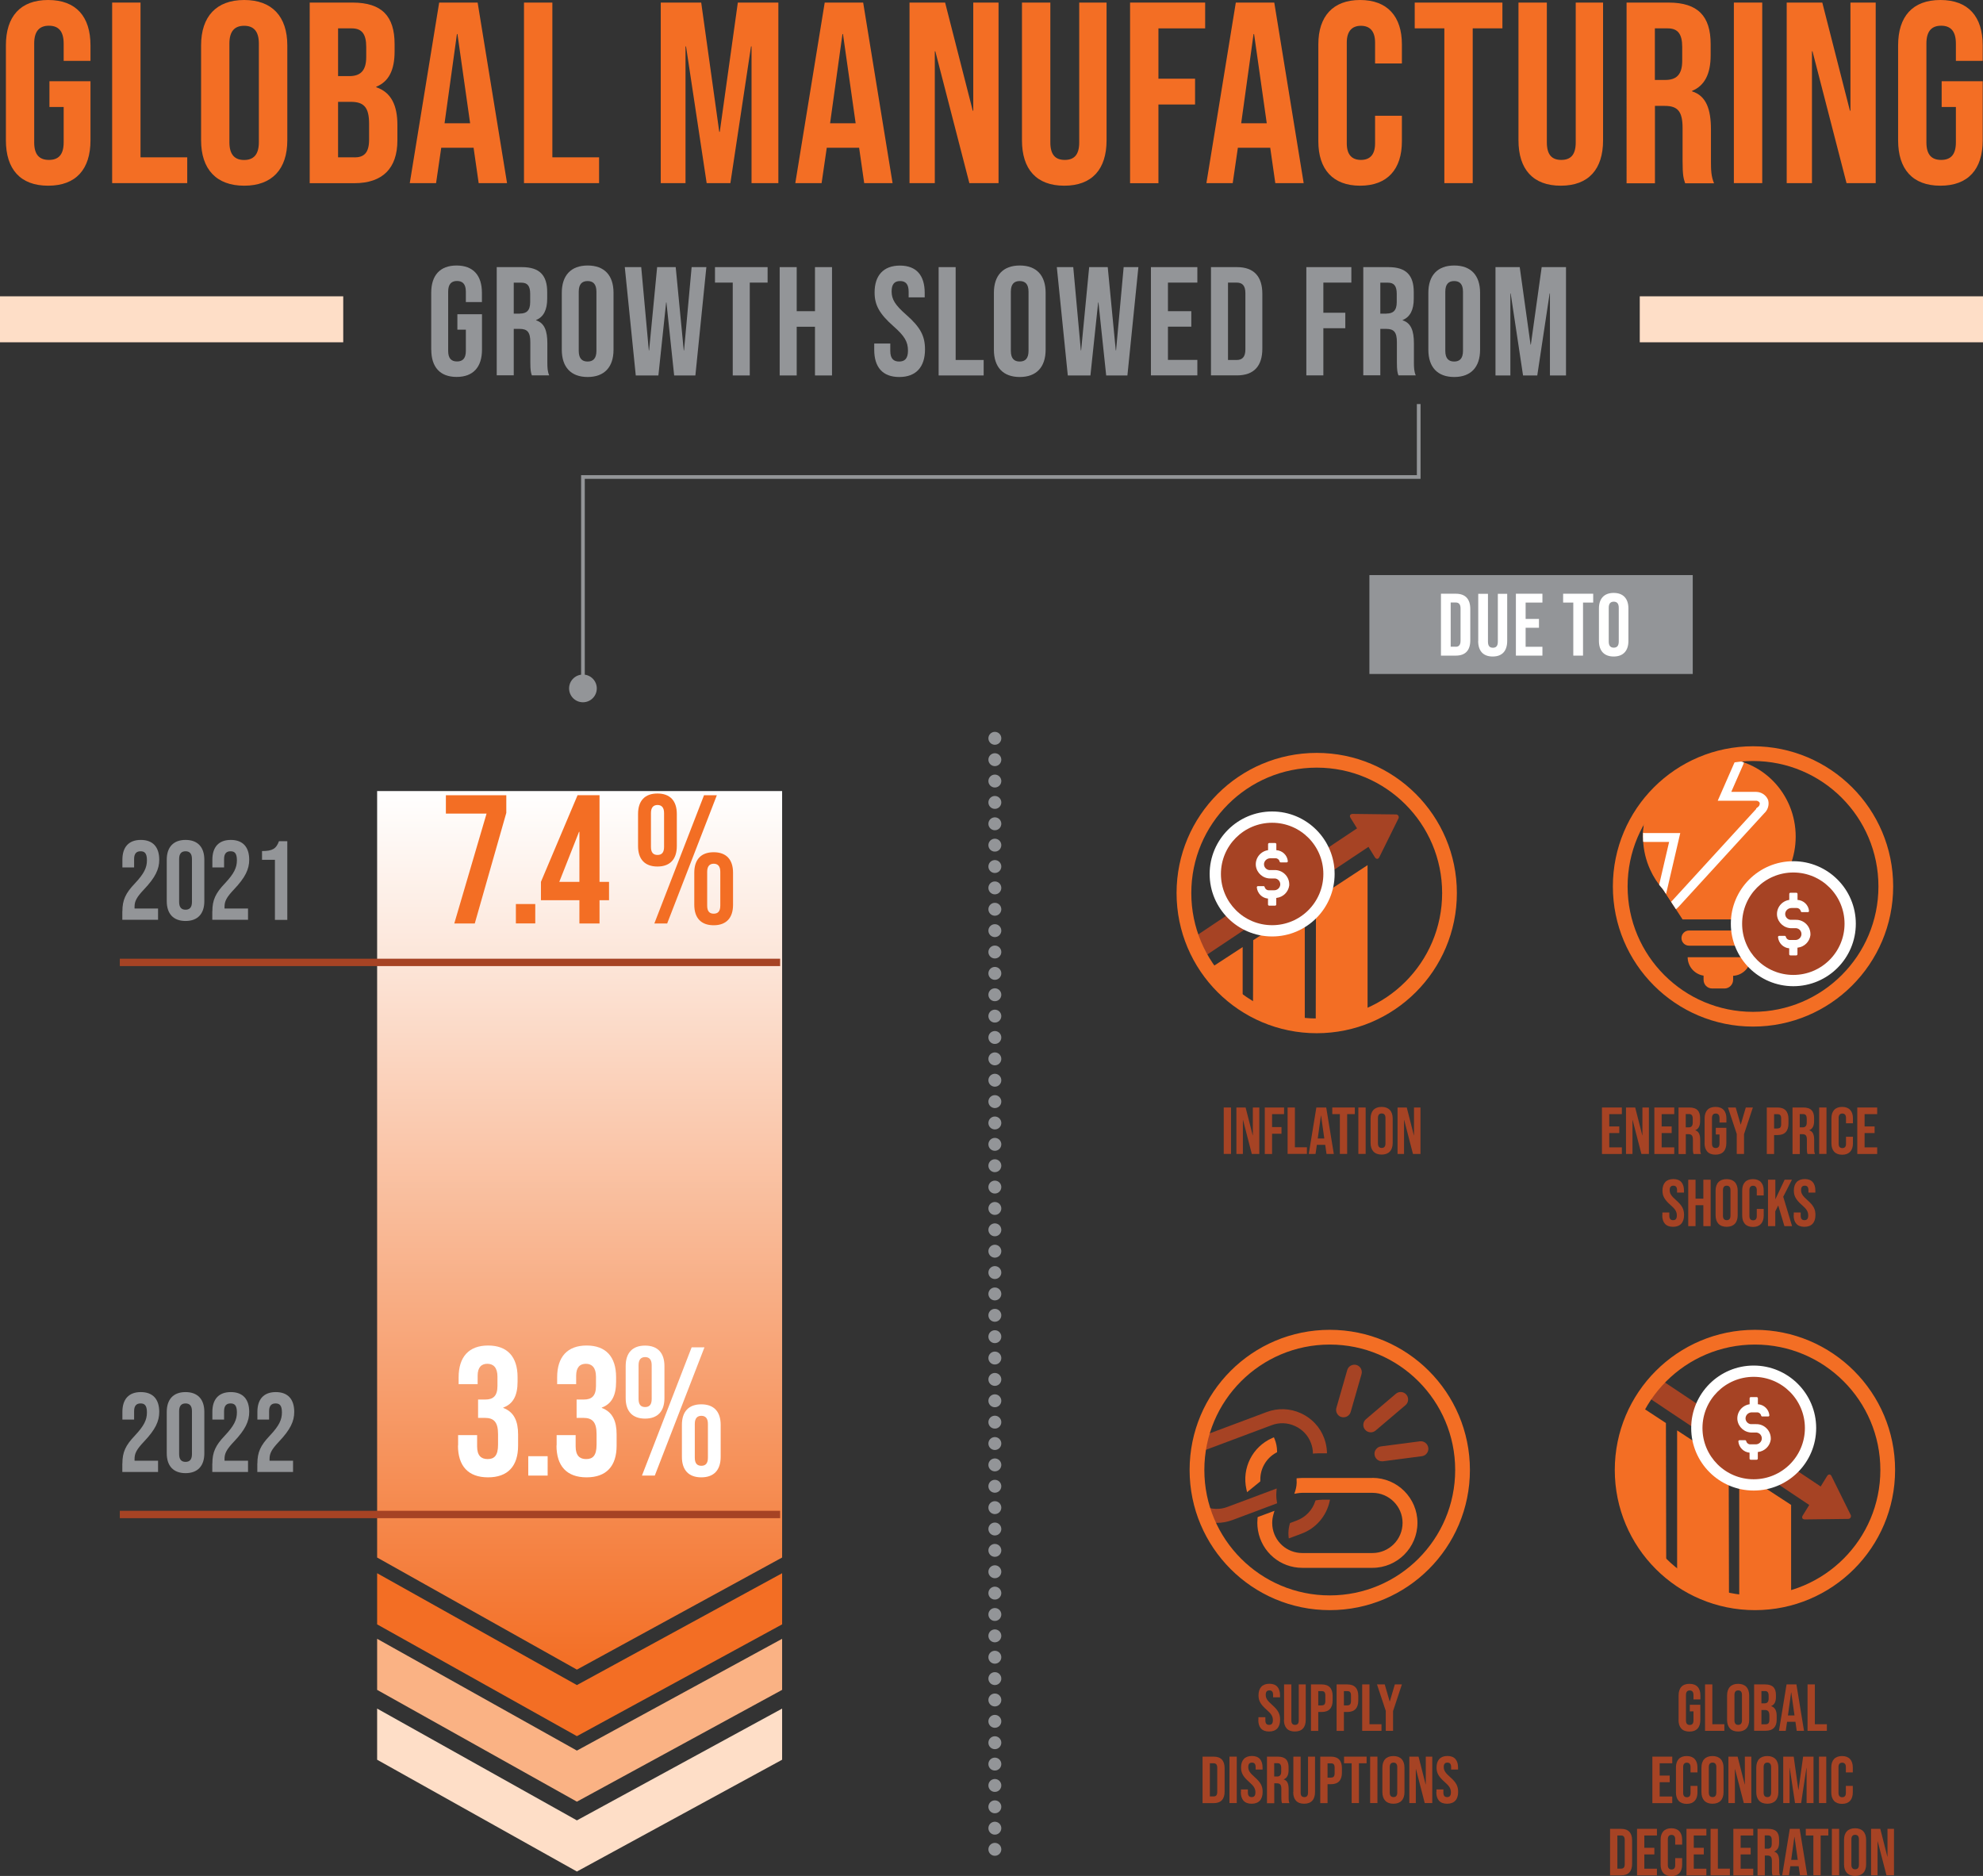<?xml version="1.0" encoding="UTF-8"?>
<svg id="Layer_2" data-name="Layer 2" xmlns="http://www.w3.org/2000/svg" xmlns:xlink="http://www.w3.org/1999/xlink" viewBox="0 0 269.11 254.57">
  <rect x="0" y="0" width="269.11" height="254.57" fill="#333333" stroke="none"/>
  <defs>
    <style>
      .cls-1, .cls-2 {
        fill: #fff;
      }

      .cls-3 {
        fill: #939598;
      }

      .cls-4 {
        fill: #fedec7;
      }

      .cls-2, .cls-5, .cls-6, .cls-7, .cls-8, .cls-9 {
        stroke-miterlimit: 10;
      }

      .cls-2, .cls-6 {
        stroke: #fff;
      }

      .cls-2, .cls-8 {
        stroke-width: .5px;
      }

      .cls-10 {
        clip-path: url(#clippath-2);
      }

      .cls-11 {
        fill: #fab284;
      }

      .cls-5 {
        stroke-width: 2px;
      }

      .cls-5, .cls-7, .cls-12, .cls-13, .cls-14, .cls-8, .cls-9 {
        fill: none;
      }

      .cls-5, .cls-9 {
        stroke: #f36e24;
      }

      .cls-15, .cls-6 {
        fill: #f36e24;
      }

      .cls-6 {
        stroke-width: 1.2px;
      }

      .cls-16 {
        clip-path: url(#clippath-1);
      }

      .cls-7 {
        stroke: #a64324;
      }

      .cls-12 {
        stroke-dasharray: 0 0 0 2.9;
      }

      .cls-12, .cls-13 {
        stroke-linecap: round;
        stroke-linejoin: round;
        stroke-width: 1.75px;
      }

      .cls-12, .cls-13, .cls-8 {
        stroke: #939598;
      }

      .cls-17 {
        clip-path: url(#clippath);
      }

      .cls-18 {
        clip-path: url(#clippath-3);
      }

      .cls-19 {
        fill: #a64324;
      }

      .cls-20 {
        fill: url(#linear-gradient);
      }

      .cls-21 {
        fill: #fdfbfb;
      }
    </style>
    <clipPath id="clippath">
      <circle class="cls-14" cx="178.69" cy="121.19" r="18.02"/>
    </clipPath>
    <clipPath id="clippath-1">
      <circle class="cls-14" cx="238.16" cy="199.48" r="18.02"/>
    </clipPath>
    <clipPath id="clippath-2">
      <circle class="cls-14" cx="180.46" cy="199.48" r="18.02"/>
    </clipPath>
    <clipPath id="clippath-3">
      <path class="cls-14" d="M233.32,102.9c-5.72,0-10.35,4.76-10.35,10.63,0,1.37,.26,2.72,.76,3.99,.06,.16,.13,.31,.2,.47,.45,1,1.05,1.92,1.78,2.74l2.63,4.04h9.98l2.63-4.04c.73-.82,1.33-1.74,1.78-2.74,.07-.15,.13-.31,.2-.47,.5-1.27,.76-2.62,.76-3.99,0-5.87-4.64-10.63-10.36-10.63Z"/>
    </clipPath>
    <linearGradient id="linear-gradient" x1="78.66" y1="107.35" x2="78.66" y2="226.57" gradientUnits="userSpaceOnUse">
      <stop offset="0" stop-color="#fff"/>
      <stop offset=".21" stop-color="#fce3d5"/>
      <stop offset=".68" stop-color="#f79e6d"/>
      <stop offset="1" stop-color="#f36e24"/>
    </linearGradient>
  </defs>
  <g id="Layer_2-2" data-name="Layer 2">
    <g>
      <path class="cls-15" d="M.8,19.04V6.16C.8,2.24,2.76,0,6.54,0s5.74,2.24,5.74,6.16v2.1h-3.64v-2.35c0-1.75-.77-2.42-2-2.42s-2,.67-2,2.42v13.41c0,1.75,.77,2.38,2,2.38s2-.63,2-2.38v-4.8h-1.93v-3.5h5.57v8.02c0,3.92-1.96,6.16-5.74,6.16S.8,22.96,.8,19.04Z"/>
      <path class="cls-15" d="M15.22,.35h3.85V21.35h6.34v3.5H15.22V.35Z"/>
      <path class="cls-15" d="M27.29,19.04V6.16c0-3.92,2.07-6.16,5.85-6.16s5.85,2.24,5.85,6.16v12.88c0,3.92-2.07,6.16-5.85,6.16s-5.85-2.24-5.85-6.16Zm7.84,.25V5.92c0-1.75-.77-2.42-2-2.42s-2,.67-2,2.42v13.37c0,1.75,.77,2.42,2,2.42s2-.67,2-2.42Z"/>
      <path class="cls-15" d="M42.03,.35h5.81c3.99,0,5.71,1.85,5.71,5.64v.98c0,2.52-.77,4.1-2.49,4.8v.07c2.07,.7,2.87,2.52,2.87,5.11v2.1c0,3.78-2,5.81-5.84,5.81h-6.06V.35Zm5.36,9.98c1.43,0,2.31-.63,2.31-2.59v-1.37c0-1.75-.59-2.52-1.96-2.52h-1.86v6.48h1.51Zm.7,11.03c1.29,0,2-.59,2-2.42v-2.14c0-2.28-.74-2.98-2.49-2.98h-1.72v7.53h2.21Z"/>
      <path class="cls-15" d="M59.6,.35h5.22l3.99,24.5h-3.85l-.7-4.87v.07h-4.38l-.7,4.8h-3.57L59.6,.35Zm4.2,16.38l-1.72-12.11h-.07l-1.68,12.11h3.47Z"/>
      <path class="cls-15" d="M71.11,.35h3.85V21.35h6.34v3.5h-10.19V.35Z"/>
      <path class="cls-15" d="M89.66,.35h5.5l2.45,17.54h.07L100.13,.35h5.5V24.85h-3.64V6.3h-.07l-2.8,18.55h-3.22l-2.8-18.55h-.07V24.85h-3.36V.35Z"/>
      <path class="cls-15" d="M111.92,.35h5.22l3.99,24.5h-3.85l-.7-4.87v.07h-4.38l-.7,4.8h-3.57L111.92,.35Zm4.2,16.38l-1.72-12.11h-.07l-1.68,12.11h3.47Z"/>
      <path class="cls-15" d="M123.43,.35h4.83l3.75,14.67h.07V.35h3.43V24.85h-3.96l-4.62-17.89h-.07V24.85h-3.43V.35Z"/>
      <path class="cls-15" d="M138.69,19.04V.35h3.85V19.32c0,1.75,.74,2.38,1.96,2.38s1.96-.63,1.96-2.38V.35h3.71V19.04c0,3.92-1.96,6.16-5.74,6.16s-5.74-2.24-5.74-6.16Z"/>
      <path class="cls-15" d="M153.36,.35h10.19V3.85h-6.34v6.83h4.97v3.5h-4.97v10.68h-3.85V.35Z"/>
      <path class="cls-15" d="M167.71,.35h5.22l3.99,24.5h-3.85l-.7-4.87v.07h-4.38l-.7,4.8h-3.57L167.71,.35Zm4.2,16.38l-1.72-12.11h-.07l-1.68,12.11h3.47Z"/>
      <path class="cls-15" d="M178.91,19.18V6.02c0-3.78,1.96-6.02,5.67-6.02s5.67,2.24,5.67,6.02v2.59h-3.64v-2.84c0-1.61-.77-2.27-1.92-2.27s-1.92,.67-1.92,2.27v13.69c0,1.61,.77,2.24,1.92,2.24s1.92-.63,1.92-2.24v-3.75h3.64v3.47c0,3.78-1.96,6.02-5.67,6.02s-5.67-2.24-5.67-6.02Z"/>
      <path class="cls-15" d="M196.02,3.85h-4.03V.35h11.9V3.85h-4.03V24.85h-3.85V3.85Z"/>
      <path class="cls-15" d="M206.07,19.04V.35h3.85V19.32c0,1.75,.74,2.38,1.96,2.38s1.96-.63,1.96-2.38V.35h3.71V19.04c0,3.92-1.96,6.16-5.74,6.16s-5.74-2.24-5.74-6.16Z"/>
      <path class="cls-15" d="M220.73,.35h5.71c3.99,0,5.71,1.85,5.71,5.64v1.51c0,2.52-.81,4.13-2.52,4.83v.07c1.92,.6,2.56,2.42,2.56,5.18v4.31c0,1.19,.03,2.06,.42,2.98h-3.92c-.21-.63-.35-1.02-.35-3.01v-4.48c0-2.28-.67-3.01-2.42-3.01h-1.33v10.5h-3.85V.35Zm5.25,10.5c1.44,0,2.31-.63,2.31-2.59v-1.89c0-1.75-.59-2.52-1.96-2.52h-1.75v7h1.4Z"/>
      <path class="cls-15" d="M235.3,.35h3.85V24.85h-3.85V.35Z"/>
      <path class="cls-15" d="M242.47,.35h4.83l3.75,14.67h.07V.35h3.43V24.85h-3.96l-4.62-17.89h-.07V24.85h-3.43V.35Z"/>
      <path class="cls-15" d="M257.59,19.04V6.16c0-3.92,1.96-6.16,5.74-6.16s5.74,2.24,5.74,6.16v2.1h-3.64v-2.35c0-1.75-.77-2.42-2-2.42s-2,.67-2,2.42v13.41c0,1.75,.77,2.38,2,2.38s2-.63,2-2.38v-4.8h-1.93v-3.5h5.57v8.02c0,3.92-1.96,6.16-5.74,6.16s-5.74-2.24-5.74-6.16Z"/>
    </g>
    <g>
      <path class="cls-3" d="M58.52,47.46v-7.73c0-2.35,1.18-3.7,3.44-3.7s3.44,1.34,3.44,3.7v1.26h-2.18v-1.41c0-1.05-.46-1.45-1.2-1.45s-1.2,.4-1.2,1.45v8.04c0,1.05,.46,1.43,1.2,1.43s1.2-.38,1.2-1.43v-2.88h-1.15v-2.1h3.34v4.81c0,2.35-1.18,3.7-3.44,3.7s-3.44-1.34-3.44-3.7Z"/>
      <path class="cls-3" d="M67.42,36.25h3.42c2.39,0,3.42,1.11,3.42,3.38v.9c0,1.51-.48,2.48-1.51,2.9v.04c1.15,.36,1.53,1.45,1.53,3.11v2.58c0,.71,.02,1.24,.25,1.78h-2.35c-.13-.38-.21-.61-.21-1.81v-2.69c0-1.36-.4-1.81-1.45-1.81h-.8v6.3h-2.31v-14.7Zm3.15,6.3c.86,0,1.38-.38,1.38-1.55v-1.13c0-1.05-.36-1.51-1.18-1.51h-1.05v4.2h.84Z"/>
      <path class="cls-3" d="M76.24,47.46v-7.73c0-2.35,1.24-3.7,3.51-3.7s3.51,1.34,3.51,3.7v7.73c0,2.35-1.24,3.7-3.51,3.7s-3.51-1.34-3.51-3.7Zm4.7,.15v-8.02c0-1.05-.46-1.45-1.2-1.45s-1.2,.4-1.2,1.45v8.02c0,1.05,.46,1.45,1.2,1.45s1.2-.4,1.2-1.45Z"/>
      <path class="cls-3" d="M84.79,36.25h2.23l1.03,11.3h.04l1.09-11.3h2.52l1.09,11.3h.04l1.03-11.3h2l-1.49,14.7h-2.88l-1.05-9.91h-.04l-1.05,9.91h-3.07l-1.49-14.7Z"/>
      <path class="cls-3" d="M99.45,38.35h-2.42v-2.1h7.14v2.1h-2.42v12.6h-2.31v-12.6Z"/>
      <path class="cls-3" d="M105.81,36.25h2.31v5.98h2.48v-5.98h2.31v14.7h-2.31v-6.61h-2.48v6.61h-2.31v-14.7Z"/>
      <path class="cls-3" d="M118.64,47.46v-.84h2.18v1.01c0,1.05,.46,1.43,1.2,1.43s1.2-.38,1.2-1.47c0-1.22-.46-1.99-1.97-3.32-1.93-1.7-2.56-2.9-2.56-4.58,0-2.31,1.2-3.65,3.44-3.65s3.36,1.34,3.36,3.7v.61h-2.18v-.76c0-1.05-.42-1.45-1.16-1.45s-1.15,.4-1.15,1.41c0,1.07,.48,1.85,1.99,3.17,1.93,1.7,2.54,2.88,2.54,4.7,0,2.39-1.22,3.74-3.49,3.74s-3.4-1.34-3.4-3.7Z"/>
      <path class="cls-3" d="M127.38,36.25h2.31v12.6h3.8v2.1h-6.11v-14.7Z"/>
      <path class="cls-3" d="M134.88,47.46v-7.73c0-2.35,1.24-3.7,3.51-3.7s3.51,1.34,3.51,3.7v7.73c0,2.35-1.24,3.7-3.51,3.7s-3.51-1.34-3.51-3.7Zm4.7,.15v-8.02c0-1.05-.46-1.45-1.2-1.45s-1.2,.4-1.2,1.45v8.02c0,1.05,.46,1.45,1.2,1.45s1.2-.4,1.2-1.45Z"/>
      <path class="cls-3" d="M143.42,36.25h2.23l1.03,11.3h.04l1.09-11.3h2.52l1.09,11.3h.04l1.03-11.3h2l-1.49,14.7h-2.88l-1.05-9.91h-.04l-1.05,9.91h-3.07l-1.49-14.7Z"/>
      <path class="cls-3" d="M156.19,36.25h6.3v2.1h-3.99v3.88h3.17v2.1h-3.17v4.51h3.99v2.1h-6.3v-14.7Z"/>
      <path class="cls-3" d="M164.34,36.25h3.53c2.31,0,3.44,1.28,3.44,3.63v7.43c0,2.35-1.13,3.63-3.44,3.63h-3.53v-14.7Zm3.49,12.6c.73,0,1.18-.38,1.18-1.43v-7.64c0-1.05-.44-1.43-1.18-1.43h-1.18v10.5h1.18Z"/>
      <path class="cls-3" d="M177.28,36.25h6.11v2.1h-3.8v4.09h2.98v2.1h-2.98v6.4h-2.31v-14.7Z"/>
      <path class="cls-3" d="M185.02,36.25h3.42c2.39,0,3.42,1.11,3.42,3.38v.9c0,1.51-.48,2.48-1.51,2.9v.04c1.15,.36,1.53,1.45,1.53,3.11v2.58c0,.71,.02,1.24,.25,1.78h-2.35c-.13-.38-.21-.61-.21-1.81v-2.69c0-1.36-.4-1.81-1.45-1.81h-.8v6.3h-2.31v-14.7Zm3.15,6.3c.86,0,1.38-.38,1.38-1.55v-1.13c0-1.05-.36-1.51-1.18-1.51h-1.05v4.2h.84Z"/>
      <path class="cls-3" d="M193.84,47.46v-7.73c0-2.35,1.24-3.7,3.51-3.7s3.51,1.34,3.51,3.7v7.73c0,2.35-1.24,3.7-3.51,3.7s-3.51-1.34-3.51-3.7Zm4.7,.15v-8.02c0-1.05-.46-1.45-1.2-1.45s-1.2,.4-1.2,1.45v8.02c0,1.05,.46,1.45,1.2,1.45s1.2-.4,1.2-1.45Z"/>
      <path class="cls-3" d="M202.94,36.25h3.3l1.47,10.52h.04l1.47-10.52h3.3v14.7h-2.18v-11.13h-.04l-1.68,11.13h-1.93l-1.68-11.13h-.04v11.13h-2.02v-14.7Z"/>
    </g>
    <rect class="cls-4" y="40.21" width="46.58" height="6.24"/>
    <rect class="cls-4" x="222.53" y="40.21" width="46.58" height="6.24"/>
    <g>
      <rect class="cls-3" x="185.84" y="78.04" width="43.88" height="13.42"/>
      <g>
        <path class="cls-1" d="M195.55,80.57h2.01c1.32,0,1.97,.73,1.97,2.08v4.25c0,1.34-.65,2.07-1.97,2.07h-2.01v-8.4Zm1.99,7.2c.42,0,.67-.22,.67-.82v-4.37c0-.6-.25-.82-.67-.82h-.67v6h.67Z"/>
        <path class="cls-1" d="M200.61,86.98v-6.4h1.32v6.5c0,.6,.25,.82,.67,.82s.67-.22,.67-.82v-6.5h1.27v6.4c0,1.34-.67,2.11-1.97,2.11s-1.97-.77-1.97-2.11Z"/>
        <path class="cls-1" d="M205.72,80.57h3.6v1.2h-2.28v2.22h1.81v1.2h-1.81v2.58h2.28v1.2h-3.6v-8.4Z"/>
        <path class="cls-1" d="M213.51,81.77h-1.38v-1.2h4.08v1.2h-1.38v7.2h-1.32v-7.2Z"/>
        <path class="cls-1" d="M216.99,86.98v-4.41c0-1.34,.71-2.11,2-2.11s2,.77,2,2.11v4.41c0,1.34-.71,2.11-2,2.11s-2-.77-2-2.11Zm2.69,.08v-4.58c0-.6-.26-.83-.68-.83s-.68,.23-.68,.83v4.58c0,.6,.26,.83,.68,.83s.68-.23,.68-.83Z"/>
      </g>
    </g>
    <g>
      <g>
        <path class="cls-19" d="M166.07,150.29h.99v6.3h-.99v-6.3Z"/>
        <path class="cls-19" d="M167.8,150.29h1.24l.96,3.77h.02v-3.77h.88v6.3h-1.02l-1.19-4.6h-.02v4.6h-.88v-6.3Z"/>
        <path class="cls-19" d="M171.64,150.29h2.62v.9h-1.63v1.76h1.28v.9h-1.28v2.75h-.99v-6.3Z"/>
        <path class="cls-19" d="M174.74,150.29h.99v5.4h1.63v.9h-2.62v-6.3Z"/>
        <path class="cls-19" d="M178.64,150.29h1.34l1.03,6.3h-.99l-.18-1.25v.02h-1.13l-.18,1.23h-.92l1.03-6.3Zm1.08,4.21l-.44-3.11h-.02l-.43,3.11h.89Z"/>
        <path class="cls-19" d="M181.84,151.19h-1.04v-.9h3.06v.9h-1.04v5.4h-.99v-5.4Z"/>
        <path class="cls-19" d="M184.34,150.29h.99v6.3h-.99v-6.3Z"/>
        <path class="cls-19" d="M186,155.1v-3.31c0-1.01,.53-1.58,1.5-1.58s1.5,.58,1.5,1.58v3.31c0,1.01-.53,1.58-1.5,1.58s-1.5-.58-1.5-1.58Zm2.02,.06v-3.44c0-.45-.2-.62-.51-.62s-.51,.17-.51,.62v3.44c0,.45,.2,.62,.51,.62s.51-.17,.51-.62Z"/>
        <path class="cls-19" d="M189.67,150.29h1.24l.96,3.77h.02v-3.77h.88v6.3h-1.02l-1.19-4.6h-.02v4.6h-.88v-6.3Z"/>
      </g>
      <g>
        <g class="cls-17">
          <g>
            <path class="cls-15" d="M178.54,141.3c0,.36,.29,.66,.66,.66h5.73c.36,0,.66-.29,.66-.66v-23.9l-7,4.59-.04,19.3Z"/>
            <path class="cls-15" d="M170.02,141.3c0,.36,.29,.66,.66,.66h5.73c.36,0,.66-.29,.66-.66v-18.3l-7,4.59-.04,13.71Z"/>
            <path class="cls-15" d="M161.6,141.3c0,.36,.29,.66,.66,.66h5.72c.36,0,.66-.29,.66-.66v-12.78l-7.04,4.59v8.2Z"/>
            <path class="cls-19" d="M187.19,116.31l2.57-5.2c.12-.17,.07-.41-.1-.53-.08-.05-.17-.07-.27-.06l-5.8-.07c-.36,0-.5,.24-.31,.54l.88,1.42-25.54,17.06c-.3,.19-.4,.59-.21,.9l.87,1.4c.19,.3,.59,.39,.89,.21l25.54-17.06,.88,1.43c.19,.28,.47,.27,.6-.05Z"/>
          </g>
        </g>
        <circle class="cls-5" cx="178.69" cy="121.19" r="18.02"/>
        <g>
          <g>
            <path class="cls-21" d="M172.64,111.65c-3.84,0-6.95,3.11-6.95,6.95s3.11,6.95,6.95,6.95,6.95-3.11,6.95-6.95-3.11-6.95-6.95-6.95Z"/>
            <path class="cls-2" d="M172.64,126.83c-4.54,0-8.23-3.69-8.23-8.23s3.69-8.23,8.23-8.23,8.23,3.69,8.23,8.23-3.69,8.23-8.23,8.23Z"/>
          </g>
          <path class="cls-19" d="M172.64,111.65c-3.84,0-6.95,3.11-6.95,6.95s3.11,6.95,6.95,6.95,6.95-3.11,6.95-6.95-3.11-6.95-6.95-6.95Zm.56,10.21v.88c0,.09-.07,.16-.16,.16h-.8c-.09,0-.16-.07-.16-.16v-.8c-.81-.07-1.44-.71-1.52-1.52,0-.09,.06-.17,.15-.17,0,0,0,0,.01,0h.76c.07,0,.13,.05,.15,.12,.05,.26,.28,.44,.54,.44h.72c.42,.02,.79-.29,.85-.71,.05-.44-.26-.84-.7-.89-.03,0-.06,0-.09,0h-.53c-1.01,.02-1.87-.73-1.99-1.73-.1-1.03,.63-1.96,1.66-2.11v-.81c0-.09,.07-.16,.16-.16h.8c.09,0,.16,.07,.16,.16v.81c.82,.05,1.48,.68,1.56,1.49,0,.09-.06,.17-.15,.17,0,0,0,0-.01,0h-.81c-.07,0-.13-.05-.15-.12-.05-.26-.28-.44-.54-.44h-.72c-.42,0-.79,.3-.85,.72-.05,.43,.26,.82,.69,.88,.03,0,.07,0,.1,0h.61c1.07-.04,1.98,.8,2.02,1.87,0,.07,0,.14,0,.22-.12,.89-.82,1.58-1.72,1.69h-.05Z"/>
        </g>
      </g>
    </g>
    <g>
      <g>
        <g class="cls-16">
          <g>
            <g>
              <path class="cls-19" d="M248.56,200.33l2.57,5.2c.12,.17,.07,.41-.1,.53-.08,.05-.17,.07-.27,.06l-5.8,.07c-.36,0-.5-.24-.31-.54l.88-1.42-25.54-17.06c-.3-.19-.4-.59-.21-.9l.87-1.4c.19-.3,.59-.39,.89-.21l25.54,17.06,.88-1.43c.19-.28,.47-.27,.6,.05Z"/>
              <g>
                <path class="cls-15" d="M226.13,212.42c0,.36-.29,.66-.66,.66h-5.73c-.36,0-.66-.29-.66-.66v-23.9l7,4.59,.04,19.3Z"/>
                <path class="cls-15" d="M234.65,217.8c0,.36-.29,.66-.66,.66h-5.73c-.36,0-.66-.29-.66-.66v-23.69l7,4.59,.04,19.09Z"/>
                <path class="cls-15" d="M243.07,217.8c0,.36-.29,.66-.66,.66h-5.72c-.36,0-.66-.29-.66-.66v-18.17l7.04,4.59v13.58Z"/>
              </g>
            </g>
            <g>
              <g>
                <path class="cls-21" d="M237.99,186.84c-3.84,0-6.95,3.11-6.95,6.95s3.11,6.95,6.95,6.95,6.95-3.11,6.95-6.95-3.11-6.95-6.95-6.95Z"/>
                <path class="cls-2" d="M237.99,202.02c-4.54,0-8.23-3.69-8.23-8.23s3.69-8.23,8.23-8.23,8.23,3.69,8.23,8.23-3.69,8.23-8.23,8.23Z"/>
              </g>
              <path class="cls-19" d="M237.99,186.84c-3.84,0-6.95,3.11-6.95,6.95s3.11,6.95,6.95,6.95,6.95-3.11,6.95-6.95-3.11-6.95-6.95-6.95Zm.56,10.21v.88c0,.09-.07,.16-.16,.16h-.8c-.09,0-.16-.07-.16-.16v-.8c-.81-.07-1.44-.71-1.52-1.52,0-.09,.06-.17,.15-.17,0,0,0,0,.01,0h.76c.07,0,.13,.05,.15,.12,.05,.26,.28,.44,.54,.44h.72c.42,.02,.79-.29,.85-.71,.05-.44-.26-.84-.7-.89-.03,0-.06,0-.09,0h-.53c-1.01,.02-1.87-.73-1.99-1.73-.1-1.03,.63-1.96,1.66-2.11v-.81c0-.09,.07-.16,.16-.16h.8c.09,0,.16,.07,.16,.16v.81c.82,.05,1.48,.68,1.56,1.49,0,.09-.06,.17-.15,.17,0,0,0,0-.01,0h-.81c-.07,0-.13-.05-.15-.12-.05-.26-.28-.44-.54-.44h-.72c-.42,0-.79,.3-.85,.72-.05,.43,.26,.82,.69,.88,.03,0,.07,0,.1,0h.61c1.07-.04,1.98,.8,2.02,1.87,0,.07,0,.14,0,.22-.12,.89-.82,1.58-1.72,1.69h-.05Z"/>
            </g>
          </g>
        </g>
        <circle class="cls-5" cx="238.16" cy="199.48" r="18.02"/>
      </g>
      <g>
        <path class="cls-19" d="M227.8,233.39v-3.31c0-1.01,.5-1.58,1.48-1.58s1.48,.58,1.48,1.58v.54h-.94v-.6c0-.45-.2-.62-.51-.62s-.51,.17-.51,.62v3.45c0,.45,.2,.61,.51,.61s.51-.16,.51-.61v-1.23h-.5v-.9h1.43v2.06c0,1.01-.5,1.58-1.48,1.58s-1.48-.58-1.48-1.58Z"/>
        <path class="cls-19" d="M231.39,228.58h.99v5.4h1.63v.9h-2.62v-6.3Z"/>
        <path class="cls-19" d="M234.38,233.39v-3.31c0-1.01,.53-1.58,1.5-1.58s1.5,.58,1.5,1.58v3.31c0,1.01-.53,1.58-1.5,1.58s-1.5-.58-1.5-1.58Zm2.02,.06v-3.44c0-.45-.2-.62-.51-.62s-.51,.17-.51,.62v3.44c0,.45,.2,.62,.51,.62s.51-.17,.51-.62Z"/>
        <path class="cls-19" d="M238.05,228.58h1.49c1.03,0,1.47,.48,1.47,1.45v.25c0,.65-.2,1.05-.64,1.23v.02c.53,.18,.74,.65,.74,1.31v.54c0,.97-.51,1.49-1.5,1.49h-1.56v-6.3Zm1.38,2.57c.37,0,.59-.16,.59-.67v-.35c0-.45-.15-.65-.5-.65h-.48v1.67h.39Zm.18,2.84c.33,0,.51-.15,.51-.62v-.55c0-.58-.19-.77-.64-.77h-.44v1.94h.57Z"/>
        <path class="cls-19" d="M242.45,228.58h1.34l1.03,6.3h-.99l-.18-1.25v.02h-1.13l-.18,1.23h-.92l1.03-6.3Zm1.08,4.21l-.44-3.12h-.02l-.43,3.12h.89Z"/>
        <path class="cls-19" d="M245.3,228.58h.99v5.4h1.63v.9h-2.62v-6.3Z"/>
        <path class="cls-19" d="M224.24,238.38h2.7v.9h-1.71v1.67h1.36v.9h-1.36v1.94h1.71v.9h-2.7v-6.3Z"/>
        <path class="cls-19" d="M227.44,243.23v-3.38c0-.97,.5-1.55,1.46-1.55s1.46,.58,1.46,1.55v.67h-.94v-.73c0-.41-.2-.59-.5-.59s-.5,.17-.5,.59v3.52c0,.41,.2,.58,.5,.58s.5-.16,.5-.58v-.96h.94v.89c0,.97-.5,1.55-1.46,1.55s-1.46-.58-1.46-1.55Z"/>
        <path class="cls-19" d="M230.9,243.19v-3.31c0-1.01,.53-1.58,1.5-1.58s1.5,.58,1.5,1.58v3.31c0,1.01-.53,1.58-1.5,1.58s-1.5-.58-1.5-1.58Zm2.02,.06v-3.44c0-.45-.2-.62-.51-.62s-.51,.17-.51,.62v3.44c0,.45,.2,.62,.51,.62s.51-.17,.51-.62Z"/>
        <path class="cls-19" d="M234.57,238.38h1.24l.96,3.77h.02v-3.77h.88v6.3h-1.02l-1.19-4.6h-.02v4.6h-.88v-6.3Z"/>
        <path class="cls-19" d="M238.34,243.19v-3.31c0-1.01,.53-1.58,1.5-1.58s1.5,.58,1.5,1.58v3.31c0,1.01-.53,1.58-1.5,1.58s-1.5-.58-1.5-1.58Zm2.02,.06v-3.44c0-.45-.2-.62-.51-.62s-.51,.17-.51,.62v3.44c0,.45,.2,.62,.51,.62s.51-.17,.51-.62Z"/>
        <path class="cls-19" d="M242.01,238.38h1.41l.63,4.51h.02l.63-4.51h1.41v6.3h-.94v-4.77h-.02l-.72,4.77h-.83l-.72-4.77h-.02v4.77h-.86v-6.3Z"/>
        <path class="cls-19" d="M246.85,238.38h.99v6.3h-.99v-6.3Z"/>
        <path class="cls-19" d="M248.52,243.23v-3.38c0-.97,.5-1.55,1.46-1.55s1.46,.58,1.46,1.55v.67h-.94v-.73c0-.41-.2-.59-.5-.59s-.5,.17-.5,.59v3.52c0,.41,.2,.58,.5,.58s.5-.16,.5-.58v-.96h.94v.89c0,.97-.5,1.55-1.46,1.55s-1.46-.58-1.46-1.55Z"/>
        <path class="cls-19" d="M218.5,248.18h1.51c.99,0,1.48,.55,1.48,1.56v3.19c0,1.01-.49,1.56-1.48,1.56h-1.51v-6.3Zm1.49,5.4c.32,0,.5-.16,.5-.61v-3.28c0-.45-.19-.61-.5-.61h-.5v4.5h.5Z"/>
        <path class="cls-19" d="M222.16,248.18h2.7v.9h-1.71v1.67h1.36v.9h-1.36v1.94h1.71v.9h-2.7v-6.3Z"/>
        <path class="cls-19" d="M225.36,253.03v-3.38c0-.97,.5-1.55,1.46-1.55s1.46,.58,1.46,1.55v.67h-.94v-.73c0-.41-.2-.59-.5-.59s-.5,.17-.5,.59v3.52c0,.41,.2,.58,.5,.58s.5-.16,.5-.58v-.96h.94v.89c0,.97-.5,1.55-1.46,1.55s-1.46-.58-1.46-1.55Z"/>
        <path class="cls-19" d="M228.87,248.18h2.7v.9h-1.71v1.67h1.36v.9h-1.36v1.94h1.71v.9h-2.7v-6.3Z"/>
        <path class="cls-19" d="M232.14,248.18h.99v5.4h1.63v.9h-2.62v-6.3Z"/>
        <path class="cls-19" d="M235.23,248.18h2.7v.9h-1.71v1.67h1.36v.9h-1.36v1.94h1.71v.9h-2.7v-6.3Z"/>
        <path class="cls-19" d="M238.5,248.18h1.47c1.03,0,1.47,.48,1.47,1.45v.39c0,.65-.21,1.06-.65,1.24v.02c.5,.15,.66,.62,.66,1.33v1.11c0,.31,0,.53,.11,.77h-1.01c-.05-.16-.09-.26-.09-.77v-1.15c0-.58-.17-.77-.62-.77h-.34v2.7h-.99v-6.3Zm1.35,2.7c.37,0,.59-.16,.59-.67v-.49c0-.45-.15-.65-.5-.65h-.45v1.8h.36Z"/>
        <path class="cls-19" d="M242.89,248.18h1.34l1.03,6.3h-.99l-.18-1.25v.02h-1.13l-.18,1.23h-.92l1.03-6.3Zm1.08,4.21l-.44-3.11h-.02l-.43,3.11h.89Z"/>
        <path class="cls-19" d="M246.1,249.08h-1.04v-.9h3.06v.9h-1.04v5.4h-.99v-5.4Z"/>
        <path class="cls-19" d="M248.6,248.18h.99v6.3h-.99v-6.3Z"/>
        <path class="cls-19" d="M250.25,252.99v-3.31c0-1.01,.53-1.58,1.5-1.58s1.5,.58,1.5,1.58v3.31c0,1.01-.53,1.58-1.5,1.58s-1.5-.58-1.5-1.58Zm2.02,.06v-3.44c0-.45-.2-.62-.51-.62s-.51,.17-.51,.62v3.44c0,.45,.2,.62,.51,.62s.51-.17,.51-.62Z"/>
        <path class="cls-19" d="M253.93,248.18h1.24l.96,3.77h.02v-3.77h.88v6.3h-1.02l-1.19-4.6h-.02v4.6h-.88v-6.3Z"/>
      </g>
    </g>
    <g>
      <g class="cls-10">
        <g>
          <g>
            <path class="cls-19" d="M163.66,196.74l8.92-3.34c1.03-.39,2.15-.35,3.17,.12,1.01,.46,1.78,1.28,2.16,2.31,.15,.39,.24,.81,.26,1.23v.2s.21-.02,.21-.02c.16-.01,.32-.02,.49-.02h1.21v-.2c-.03-.64-.16-1.26-.38-1.86-.56-1.51-1.69-2.71-3.16-3.38-1.47-.67-3.12-.73-4.62-.17l-8.92,3.34c-3.12,1.17-4.71,4.66-3.55,7.78,.56,1.51,1.69,2.71,3.16,3.38,.8,.37,1.65,.55,2.51,.55,.72,0,1.43-.13,2.11-.38l6.09-2.28-.03-.16c-.06-.35-.09-.66-.09-.96,0-.2,.01-.39,.03-.58l.03-.31-6.7,2.51c-1.03,.39-2.16,.34-3.17-.12-1.01-.46-1.78-1.28-2.16-2.31-.39-1.04-.35-2.16,.11-3.17s1.28-1.78,2.32-2.16Z"/>
            <path class="cls-19" d="M179.4,203.52c-.24,0-.48,.02-.75,.07l-.12,.02-.04,.11c-.39,1.21-1.3,2.16-2.49,2.61l-.93,.35-.03,.09c-.12,.42-.19,.85-.19,1.28,0,.16,0,.32,.02,.47l.03,.25,1.76-.66c1.92-.72,3.33-2.35,3.78-4.36l.05-.24h-1.12Z"/>
          </g>
          <g>
            <path class="cls-15" d="M171.04,200.9c-.06-1.55,.78-3.02,2.14-3.76l.13-.07v-.15c-.01-.57-.12-1.11-.33-1.63l-.1-.24-.24,.1c-2.68,1.18-4.14,4.1-3.49,6.95l.09,.39,1.79-1.46v-.12Z"/>
            <path class="cls-15" d="M186.25,200.56h-9.52c-.18,0-.35,.01-.53,.03l-.24,.02v.24c.04,.49-.03,.99-.18,1.47l-.13,.39,.41-.07c.25-.04,.47-.06,.67-.06h9.52c2.25,0,4.09,1.83,4.09,4.08s-1.83,4.09-4.09,4.09h-9.52c-2.1,0-3.84-1.57-4.06-3.66-.01-.14-.02-.28-.02-.43,0-.39,.06-.78,.17-1.16l.14-.48-2.28,.85-.02,.15c-.02,.21-.03,.42-.03,.63,0,.33,.03,.67,.09,1.04,.51,2.94,3.03,5.07,6.01,5.07h9.52c3.37,0,6.11-2.74,6.11-6.11s-2.74-6.1-6.11-6.1Z"/>
            <path class="cls-19" d="M182.05,192.29c.09,.03,.18,.04,.28,.04,.45,0,.85-.3,.97-.73l1.47-5.12c.15-.54-.16-1.1-.69-1.25-.25-.07-.53-.04-.77,.09s-.41,.35-.48,.61l-1.47,5.12c-.08,.26-.04,.53,.09,.77s.34,.41,.6,.48Z"/>
            <path class="cls-19" d="M186.03,194.37c.24,0,.47-.09,.65-.24l4.06-3.45c.21-.17,.33-.42,.35-.69,.02-.27-.06-.53-.24-.74-.36-.42-1-.47-1.42-.11l-4.06,3.45c-.42,.36-.48,1-.12,1.42,.19,.23,.47,.36,.77,.36Z"/>
            <path class="cls-19" d="M193.44,195.79c-.21-.16-.48-.23-.74-.2l-5.29,.69c-.27,.04-.5,.17-.67,.39-.17,.21-.24,.48-.2,.75,.07,.5,.5,.88,1,.88,.04,0,.09,0,.13,0l5.29-.69c.27-.04,.51-.17,.67-.39,.17-.21,.24-.48,.2-.75s-.17-.51-.39-.67Z"/>
          </g>
        </g>
      </g>
      <g>
        <path class="cls-19" d="M170.78,233.39v-.36h.94v.43c0,.45,.2,.61,.51,.61s.51-.16,.51-.63c0-.52-.2-.86-.85-1.42-.83-.73-1.1-1.24-1.1-1.96,0-.99,.51-1.57,1.48-1.57s1.44,.58,1.44,1.58v.26h-.94v-.32c0-.45-.18-.62-.5-.62s-.5,.17-.5,.6c0,.46,.21,.79,.86,1.36,.83,.73,1.09,1.23,1.09,2.02,0,1.03-.52,1.6-1.5,1.6s-1.46-.58-1.46-1.58Z"/>
        <path class="cls-19" d="M174.26,233.39v-4.81h.99v4.88c0,.45,.19,.61,.5,.61s.5-.16,.5-.61v-4.88h.95v4.81c0,1.01-.5,1.58-1.48,1.58s-1.48-.58-1.48-1.58Z"/>
        <path class="cls-19" d="M177.91,228.58h1.46c.99,0,1.48,.55,1.48,1.56v.62c0,1.01-.49,1.56-1.48,1.56h-.47v2.57h-.99v-6.3Zm1.46,2.84c.32,0,.49-.14,.49-.59v-.75c0-.45-.17-.59-.49-.59h-.47v1.94h.47Z"/>
        <path class="cls-19" d="M181.39,228.58h1.46c.99,0,1.48,.55,1.48,1.56v.62c0,1.01-.49,1.56-1.48,1.56h-.47v2.57h-.99v-6.3Zm1.46,2.84c.32,0,.49-.14,.49-.59v-.75c0-.45-.17-.59-.49-.59h-.47v1.94h.47Z"/>
        <path class="cls-19" d="M184.86,228.58h.99v5.4h1.63v.9h-2.62v-6.3Z"/>
        <path class="cls-19" d="M188.07,232.2l-1.2-3.62h1.05l.67,2.31h.02l.68-2.31h.96l-1.2,3.62v2.68h-.99v-2.68Z"/>
        <path class="cls-19" d="M163.2,238.38h1.51c.99,0,1.48,.55,1.48,1.56v3.19c0,1.01-.49,1.56-1.48,1.56h-1.51v-6.3Zm1.49,5.4c.32,0,.5-.16,.5-.61v-3.28c0-.45-.19-.61-.5-.61h-.5v4.5h.5Z"/>
        <path class="cls-19" d="M166.85,238.38h.99v6.3h-.99v-6.3Z"/>
        <path class="cls-19" d="M168.41,243.19v-.36h.94v.43c0,.45,.2,.61,.51,.61s.51-.16,.51-.63c0-.52-.2-.86-.85-1.42-.83-.73-1.1-1.24-1.1-1.96,0-.99,.51-1.57,1.48-1.57s1.44,.58,1.44,1.58v.26h-.94v-.32c0-.45-.18-.62-.5-.62s-.5,.17-.5,.6c0,.46,.21,.79,.86,1.36,.83,.73,1.09,1.23,1.09,2.02,0,1.03-.52,1.6-1.5,1.6s-1.46-.58-1.46-1.58Z"/>
        <path class="cls-19" d="M171.93,238.38h1.47c1.03,0,1.47,.48,1.47,1.45v.39c0,.65-.21,1.06-.65,1.24v.02c.5,.15,.66,.62,.66,1.33v1.11c0,.31,0,.53,.11,.77h-1.01c-.05-.16-.09-.26-.09-.77v-1.15c0-.58-.17-.77-.62-.77h-.34v2.7h-.99v-6.3Zm1.35,2.7c.37,0,.59-.16,.59-.67v-.49c0-.45-.15-.65-.5-.65h-.45v1.8h.36Z"/>
        <path class="cls-19" d="M175.52,243.19v-4.81h.99v4.88c0,.45,.19,.61,.5,.61s.5-.16,.5-.61v-4.88h.95v4.81c0,1.01-.5,1.58-1.48,1.58s-1.48-.58-1.48-1.58Z"/>
        <path class="cls-19" d="M179.17,238.38h1.46c.99,0,1.48,.55,1.48,1.56v.62c0,1.01-.49,1.56-1.48,1.56h-.47v2.57h-.99v-6.3Zm1.46,2.84c.32,0,.49-.14,.49-.59v-.75c0-.45-.17-.59-.49-.59h-.47v1.94h.47Z"/>
        <path class="cls-19" d="M183.44,239.28h-1.04v-.9h3.06v.9h-1.04v5.4h-.99v-5.4Z"/>
        <path class="cls-19" d="M185.94,238.38h.99v6.3h-.99v-6.3Z"/>
        <path class="cls-19" d="M187.6,243.19v-3.31c0-1.01,.53-1.58,1.5-1.58s1.5,.58,1.5,1.58v3.31c0,1.01-.53,1.58-1.5,1.58s-1.5-.58-1.5-1.58Zm2.02,.06v-3.44c0-.45-.2-.62-.51-.62s-.51,.17-.51,.62v3.44c0,.45,.2,.62,.51,.62s.51-.17,.51-.62Z"/>
        <path class="cls-19" d="M191.27,238.38h1.24l.96,3.77h.02v-3.77h.88v6.3h-1.02l-1.19-4.6h-.02v4.6h-.88v-6.3Z"/>
        <path class="cls-19" d="M194.94,243.19v-.36h.94v.43c0,.45,.2,.61,.51,.61s.51-.16,.51-.63c0-.52-.2-.86-.85-1.42-.83-.73-1.1-1.24-1.1-1.96,0-.99,.51-1.57,1.48-1.57s1.44,.58,1.44,1.58v.26h-.94v-.32c0-.45-.18-.62-.5-.62s-.5,.17-.5,.6c0,.46,.21,.79,.86,1.36,.83,.73,1.09,1.23,1.09,2.02,0,1.03-.52,1.6-1.5,1.6s-1.46-.58-1.46-1.58Z"/>
      </g>
      <circle class="cls-5" cx="180.46" cy="199.48" r="18.02"/>
    </g>
    <g>
      <line class="cls-13" x1="135.01" y1="100.19" x2="135.01" y2="100.19"/>
      <line class="cls-12" x1="135.01" y1="103.09" x2="135.01" y2="249.51"/>
      <line class="cls-13" x1="135.01" y1="250.96" x2="135.01" y2="250.96"/>
    </g>
    <g>
      <g>
        <g>
          <path class="cls-15" d="M237.42,126.27h-8.2c-.57,0-1.03,.46-1.03,1.03,0,.57,.46,1.03,1.03,1.03h8.2c.57,0,1.03-.46,1.03-1.03,0-.57-.46-1.03-1.03-1.03h0Z"/>
          <path class="cls-15" d="M231.19,132.41v.56c0,.65,.52,1.17,1.17,1.17h1.67c.64,0,1.16-.52,1.17-1.17v-.55c1.34-.07,2.39-1.18,2.4-2.52h-8.57c0,1.25,.93,2.31,2.17,2.5Z"/>
          <path class="cls-15" d="M233.32,102.9c-5.72,0-10.35,4.76-10.35,10.63,0,1.37,.26,2.72,.76,3.99,.06,.16,.13,.31,.2,.47,.45,1,1.05,1.92,1.78,2.74l2.63,4.04h9.98l2.63-4.04c.73-.82,1.33-1.74,1.78-2.74,.07-.15,.13-.31,.2-.47,.5-1.27,.76-2.62,.76-3.99,0-5.87-4.64-10.63-10.36-10.63Z"/>
        </g>
        <g class="cls-18">
          <path class="cls-6" d="M238.95,109.99l-11.6,12.67c-.21,.25-.51,.39-.84,.39-.18,0-.36-.05-.53-.14-.46-.24-.69-.77-.57-1.27l1.86-7.99h-4.06c-.38,0-.74-.18-.96-.49-.16-.34-.16-.74,0-1.07l3.91-9.39h0c.18-.42,.58-.7,1.04-.71h7.81c.4,0,.77,.21,.97,.55,.17,.34,.17,.74,0,1.07l-1.95,4.45h4.3c.45,.01,.86,.27,1.05,.69,.11,.46-.06,.94-.43,1.23h0Z"/>
        </g>
      </g>
      <g>
        <path class="cls-19" d="M217.4,150.29h2.7v.9h-1.71v1.67h1.36v.9h-1.36v1.94h1.71v.9h-2.7v-6.3Z"/>
        <path class="cls-19" d="M220.67,150.29h1.24l.96,3.77h.02v-3.77h.88v6.3h-1.02l-1.19-4.6h-.02v4.6h-.88v-6.3Z"/>
        <path class="cls-19" d="M224.51,150.29h2.7v.9h-1.71v1.67h1.36v.9h-1.36v1.94h1.71v.9h-2.7v-6.3Z"/>
        <path class="cls-19" d="M227.78,150.29h1.47c1.03,0,1.47,.48,1.47,1.45v.39c0,.65-.21,1.06-.65,1.24v.02c.5,.15,.66,.62,.66,1.33v1.11c0,.31,0,.53,.11,.77h-1.01c-.05-.16-.09-.26-.09-.77v-1.15c0-.58-.17-.77-.62-.77h-.34v2.7h-.99v-6.3Zm1.35,2.7c.37,0,.59-.16,.59-.67v-.49c0-.45-.15-.65-.5-.65h-.45v1.8h.36Z"/>
        <path class="cls-19" d="M231.33,155.1v-3.31c0-1.01,.5-1.58,1.48-1.58s1.48,.58,1.48,1.58v.54h-.94v-.6c0-.45-.2-.62-.51-.62s-.51,.17-.51,.62v3.45c0,.45,.2,.61,.51,.61s.51-.16,.51-.61v-1.23h-.5v-.9h1.43v2.06c0,1.01-.5,1.58-1.48,1.58s-1.48-.58-1.48-1.58Z"/>
        <path class="cls-19" d="M235.7,153.91l-1.2-3.62h1.05l.67,2.31h.02l.68-2.31h.96l-1.2,3.62v2.68h-.99v-2.68Z"/>
        <path class="cls-19" d="M239.77,150.29h1.46c.99,0,1.48,.55,1.48,1.56v.62c0,1.01-.49,1.56-1.48,1.56h-.47v2.57h-.99v-6.3Zm1.46,2.84c.32,0,.49-.14,.49-.59v-.75c0-.45-.17-.59-.49-.59h-.47v1.94h.47Z"/>
        <path class="cls-19" d="M243.25,150.29h1.47c1.03,0,1.47,.48,1.47,1.45v.39c0,.65-.21,1.06-.65,1.24v.02c.5,.15,.66,.62,.66,1.33v1.11c0,.31,0,.53,.11,.77h-1.01c-.05-.16-.09-.26-.09-.77v-1.15c0-.58-.17-.77-.62-.77h-.34v2.7h-.99v-6.3Zm1.35,2.7c.37,0,.59-.16,.59-.67v-.49c0-.45-.15-.65-.5-.65h-.45v1.8h.36Z"/>
        <path class="cls-19" d="M246.88,150.29h.99v6.3h-.99v-6.3Z"/>
        <path class="cls-19" d="M248.54,155.14v-3.38c0-.97,.5-1.55,1.46-1.55s1.46,.58,1.46,1.55v.67h-.94v-.73c0-.41-.2-.59-.5-.59s-.5,.17-.5,.59v3.52c0,.41,.2,.58,.5,.58s.5-.16,.5-.58v-.96h.94v.89c0,.97-.5,1.55-1.46,1.55s-1.46-.58-1.46-1.55Z"/>
        <path class="cls-19" d="M252.05,150.29h2.7v.9h-1.71v1.67h1.36v.9h-1.36v1.94h1.71v.9h-2.7v-6.3Z"/>
        <path class="cls-19" d="M225.6,164.9v-.36h.94v.43c0,.45,.2,.61,.51,.61s.51-.16,.51-.63c0-.52-.2-.86-.85-1.42-.83-.73-1.1-1.24-1.1-1.96,0-.99,.51-1.57,1.48-1.57s1.44,.58,1.44,1.58v.26h-.94v-.32c0-.45-.18-.62-.5-.62s-.5,.17-.5,.6c0,.46,.21,.79,.86,1.36,.83,.73,1.09,1.23,1.09,2.02,0,1.03-.52,1.6-1.5,1.6s-1.46-.58-1.46-1.58Z"/>
        <path class="cls-19" d="M229.11,160.09h.99v2.57h1.06v-2.57h.99v6.3h-.99v-2.84h-1.06v2.84h-.99v-6.3Z"/>
        <path class="cls-19" d="M232.82,164.9v-3.31c0-1.01,.53-1.58,1.5-1.58s1.5,.58,1.5,1.58v3.31c0,1.01-.53,1.58-1.5,1.58s-1.5-.58-1.5-1.58Zm2.02,.06v-3.44c0-.45-.2-.62-.51-.62s-.51,.17-.51,.62v3.44c0,.45,.2,.62,.51,.62s.51-.17,.51-.62Z"/>
        <path class="cls-19" d="M236.43,164.94v-3.38c0-.97,.5-1.55,1.46-1.55s1.46,.58,1.46,1.55v.67h-.94v-.73c0-.41-.2-.59-.5-.59s-.5,.17-.5,.59v3.52c0,.41,.2,.58,.5,.58s.5-.16,.5-.58v-.96h.94v.89c0,.97-.5,1.55-1.46,1.55s-1.46-.58-1.46-1.55Z"/>
        <path class="cls-19" d="M239.94,160.09h.99v2.66l1.26-2.66h.99l-1.18,2.31,1.2,3.99h-1.04l-.84-2.81-.4,.8v2.01h-.99v-6.3Z"/>
        <path class="cls-19" d="M243.43,164.9v-.36h.94v.43c0,.45,.2,.61,.51,.61s.51-.16,.51-.63c0-.52-.2-.86-.85-1.42-.83-.73-1.1-1.24-1.1-1.96,0-.99,.51-1.57,1.48-1.57s1.44,.58,1.44,1.58v.26h-.94v-.32c0-.45-.18-.62-.5-.62s-.5,.17-.5,.6c0,.46,.21,.79,.86,1.36,.83,.73,1.09,1.23,1.09,2.02,0,1.03-.52,1.6-1.5,1.6s-1.46-.58-1.46-1.58Z"/>
      </g>
      <g>
        <circle class="cls-5" cx="237.9" cy="120.29" r="18.02"/>
        <circle class="cls-9" cx="237.9" cy="120.29" r="18.02"/>
      </g>
      <g>
        <g>
          <path class="cls-21" d="M243.37,118.4c-3.84,0-6.95,3.11-6.95,6.95s3.11,6.95,6.95,6.95,6.95-3.11,6.95-6.95-3.11-6.95-6.95-6.95Z"/>
          <path class="cls-2" d="M243.37,133.58c-4.54,0-8.23-3.69-8.23-8.23s3.69-8.23,8.23-8.23,8.23,3.69,8.23,8.23-3.69,8.23-8.23,8.23Z"/>
        </g>
        <path class="cls-19" d="M243.37,118.4c-3.84,0-6.95,3.11-6.95,6.95s3.11,6.95,6.95,6.95,6.95-3.11,6.95-6.95-3.11-6.95-6.95-6.95Zm.56,10.21v.88c0,.09-.07,.16-.16,.16h-.8c-.09,0-.16-.07-.16-.16v-.8c-.81-.07-1.44-.71-1.52-1.52,0-.09,.06-.17,.15-.17,0,0,0,0,.01,0h.76c.07,0,.13,.05,.15,.12,.05,.26,.28,.44,.54,.44h.72c.42,.02,.79-.29,.85-.71,.05-.44-.26-.84-.7-.89-.03,0-.06,0-.09,0h-.53c-1.01,.02-1.87-.73-1.99-1.73-.1-1.03,.63-1.96,1.66-2.11v-.81c0-.09,.07-.16,.16-.16h.8c.09,0,.16,.07,.16,.16v.81c.82,.05,1.48,.68,1.56,1.49,0,.09-.06,.17-.15,.17,0,0,0,0-.01,0h-.81c-.07,0-.13-.05-.15-.12-.05-.26-.28-.44-.54-.44h-.72c-.42,0-.79,.3-.85,.72-.05,.43,.26,.82,.69,.88,.03,0,.07,0,.1,0h.61c1.07-.04,1.98,.8,2.02,1.87,0,.07,0,.14,0,.22-.12,.89-.82,1.58-1.72,1.69h-.05Z"/>
      </g>
    </g>
    <g>
      <g>
        <path class="cls-3" d="M16.61,123.67c0-1.53,.43-2.46,1.68-3.77,1.28-1.36,1.65-2.17,1.65-3.16s-.34-1.22-.87-1.22-.87,.29-.87,1.05v1.14h-1.59v-1.04c0-1.71,.85-2.69,2.5-2.69s2.5,.98,2.5,2.69c0,1.27-.52,2.4-2.08,4.04-1.01,1.07-1.27,1.6-1.27,2.35v.23h3.19v1.53h-4.85v-1.16Z"/>
        <path class="cls-3" d="M22.63,122.29v-5.62c0-1.71,.9-2.69,2.55-2.69s2.55,.98,2.55,2.69v5.62c0,1.71-.9,2.69-2.55,2.69s-2.55-.98-2.55-2.69Zm3.42,.11v-5.83c0-.76-.34-1.05-.87-1.05s-.87,.29-.87,1.05v5.83c0,.76,.34,1.05,.87,1.05s.87-.29,.87-1.05Z"/>
        <path class="cls-3" d="M28.82,123.67c0-1.53,.43-2.46,1.68-3.77,1.28-1.36,1.65-2.17,1.65-3.16s-.34-1.22-.87-1.22-.87,.29-.87,1.05v1.14h-1.59v-1.04c0-1.71,.85-2.69,2.5-2.69s2.5,.98,2.5,2.69c0,1.27-.52,2.4-2.08,4.04-1.01,1.07-1.27,1.6-1.27,2.35v.23h3.19v1.53h-4.85v-1.16Z"/>
        <path class="cls-3" d="M37.31,116.68h-1.75v-1.19c1.42,0,1.92-.31,2.3-1.34h1.13v10.68h-1.68v-8.15Z"/>
      </g>
      <polygon class="cls-20" points="106.14 211.36 78.29 226.57 51.18 211.36 51.18 107.35 106.14 107.35 106.14 211.36"/>
      <polygon class="cls-15" points="51.18 213.49 51.18 220.43 78.29 235.6 106.14 220.43 106.14 213.49 78.29 228.67 51.18 213.49"/>
      <polygon class="cls-11" points="51.18 222.39 51.18 229.32 78.29 244.49 106.14 229.32 106.14 222.39 78.29 237.56 51.18 222.39"/>
      <polygon class="cls-4" points="51.18 231.86 51.18 238.8 78.29 253.97 106.14 238.8 106.14 231.86 78.29 247.03 51.18 231.86"/>
      <g>
        <path class="cls-15" d="M66.03,110.41h-5.52v-2.49h8.2v2.39l-4.28,15.01h-2.78l4.38-14.91Z"/>
        <path class="cls-15" d="M70.01,122.68h2.63v2.63h-2.63v-2.63Z"/>
        <path class="cls-15" d="M78.63,122.16h-5.22v-2.49l4.97-11.76h2.98v11.76h1.29v2.49h-1.29v3.16h-2.73v-3.16Zm0-2.49v-6.79h-.05l-2.68,6.79h2.73Z"/>
        <path class="cls-15" d="M86.59,114.81v-4.35c0-1.79,.92-2.78,2.63-2.78s2.63,.99,2.63,2.78v4.35c0,1.79-.92,2.78-2.63,2.78s-2.63-.99-2.63-2.78Zm3.53,.12v-4.6c0-.77-.35-1.09-.89-1.09s-.89,.32-.89,1.09v4.6c0,.77,.32,1.09,.89,1.09s.89-.32,.89-1.09Zm5.42-7.01h1.74l-6.74,17.4h-1.74l6.74-17.4Zm-1.32,14.86v-4.35c0-1.79,.92-2.78,2.63-2.78s2.63,.99,2.63,2.78v4.35c0,1.79-.92,2.78-2.63,2.78s-2.63-.99-2.63-2.78Zm3.53,.12v-4.6c0-.77-.35-1.09-.89-1.09s-.89,.32-.89,1.09v4.6c0,.77,.32,1.09,.89,1.09s.89-.32,.89-1.09Z"/>
      </g>
      <line class="cls-7" x1="16.26" y1="130.6" x2="105.87" y2="130.6"/>
      <g>
        <path class="cls-3" d="M16.61,198.6c0-1.53,.43-2.46,1.68-3.77,1.28-1.36,1.65-2.17,1.65-3.16s-.34-1.22-.87-1.22-.87,.29-.87,1.05v1.14h-1.59v-1.04c0-1.71,.85-2.69,2.5-2.69s2.5,.98,2.5,2.69c0,1.27-.52,2.4-2.08,4.04-1.01,1.07-1.27,1.6-1.27,2.35v.23h3.19v1.53h-4.85v-1.16Z"/>
        <path class="cls-3" d="M22.63,197.22v-5.62c0-1.71,.9-2.69,2.55-2.69s2.55,.98,2.55,2.69v5.62c0,1.71-.9,2.69-2.55,2.69s-2.55-.98-2.55-2.69Zm3.42,.11v-5.83c0-.76-.34-1.05-.87-1.05s-.87,.29-.87,1.05v5.83c0,.76,.34,1.05,.87,1.05s.87-.29,.87-1.05Z"/>
        <path class="cls-3" d="M28.82,198.6c0-1.53,.43-2.46,1.68-3.77,1.28-1.36,1.65-2.17,1.65-3.16s-.34-1.22-.87-1.22-.87,.29-.87,1.05v1.14h-1.59v-1.04c0-1.71,.85-2.69,2.5-2.69s2.5,.98,2.5,2.69c0,1.27-.52,2.4-2.08,4.04-1.01,1.07-1.27,1.6-1.27,2.35v.23h3.19v1.53h-4.85v-1.16Z"/>
        <path class="cls-3" d="M34.93,198.6c0-1.53,.43-2.46,1.68-3.77,1.28-1.36,1.65-2.17,1.65-3.16s-.34-1.22-.87-1.22-.87,.29-.87,1.05v1.14h-1.59v-1.04c0-1.71,.85-2.69,2.5-2.69s2.5,.98,2.5,2.69c0,1.27-.52,2.4-2.08,4.04-1.01,1.07-1.27,1.6-1.27,2.35v.23h3.19v1.53h-4.85v-1.16Z"/>
      </g>
      <g>
        <path class="cls-1" d="M62.17,196.17v-1.42h2.58v1.54c0,1.24,.55,1.71,1.42,1.71s1.42-.42,1.42-1.96v-1.42c0-1.62-.55-2.21-1.79-2.21h-.92v-2.49h.99c1.02,0,1.64-.45,1.64-1.84v-1.27c0-1.24-.57-1.74-1.37-1.74s-1.32,.47-1.32,1.62v1.14h-2.58v-.92c0-2.78,1.39-4.32,4-4.32s4,1.52,4,4.3v.62c0,1.86-.6,3.01-1.94,3.5v.05c1.47,.55,2.01,1.81,2.01,3.58v1.54c0,2.78-1.39,4.3-4.08,4.3s-4.08-1.54-4.08-4.33Z"/>
        <path class="cls-1" d="M71.69,197.61h2.63v2.63h-2.63v-2.63Z"/>
        <path class="cls-1" d="M75.54,196.17v-1.42h2.58v1.54c0,1.24,.55,1.71,1.42,1.71s1.42-.42,1.42-1.96v-1.42c0-1.62-.55-2.21-1.79-2.21h-.92v-2.49h.99c1.02,0,1.64-.45,1.64-1.84v-1.27c0-1.24-.57-1.74-1.37-1.74s-1.32,.47-1.32,1.62v1.14h-2.58v-.92c0-2.78,1.39-4.32,4-4.32s4,1.52,4,4.3v.62c0,1.86-.6,3.01-1.94,3.5v.05c1.47,.55,2.01,1.81,2.01,3.58v1.54c0,2.78-1.39,4.3-4.08,4.3s-4.08-1.54-4.08-4.33Z"/>
        <path class="cls-1" d="M84.91,189.73v-4.35c0-1.79,.92-2.78,2.63-2.78s2.63,.99,2.63,2.78v4.35c0,1.79-.92,2.78-2.63,2.78s-2.63-.99-2.63-2.78Zm3.53,.12v-4.6c0-.77-.35-1.09-.89-1.09s-.89,.32-.89,1.09v4.6c0,.77,.32,1.09,.89,1.09s.89-.32,.89-1.09Zm5.42-7.01h1.74l-6.74,17.4h-1.74l6.74-17.4Zm-1.32,14.86v-4.35c0-1.79,.92-2.78,2.63-2.78s2.63,.99,2.63,2.78v4.35c0,1.79-.92,2.78-2.63,2.78s-2.63-.99-2.63-2.78Zm3.53,.12v-4.6c0-.77-.35-1.09-.89-1.09s-.89,.32-.89,1.09v4.6c0,.77,.32,1.09,.89,1.09s.89-.32,.89-1.09Z"/>
      </g>
      <line class="cls-7" x1="16.26" y1="205.52" x2="105.87" y2="205.52"/>
    </g>
    <g>
      <polyline class="cls-8" points="192.53 54.83 192.53 64.73 79.11 64.73 79.11 93.52"/>
      <circle class="cls-3" cx="79.11" cy="93.42" r="1.88"/>
    </g>
  </g>
</svg>